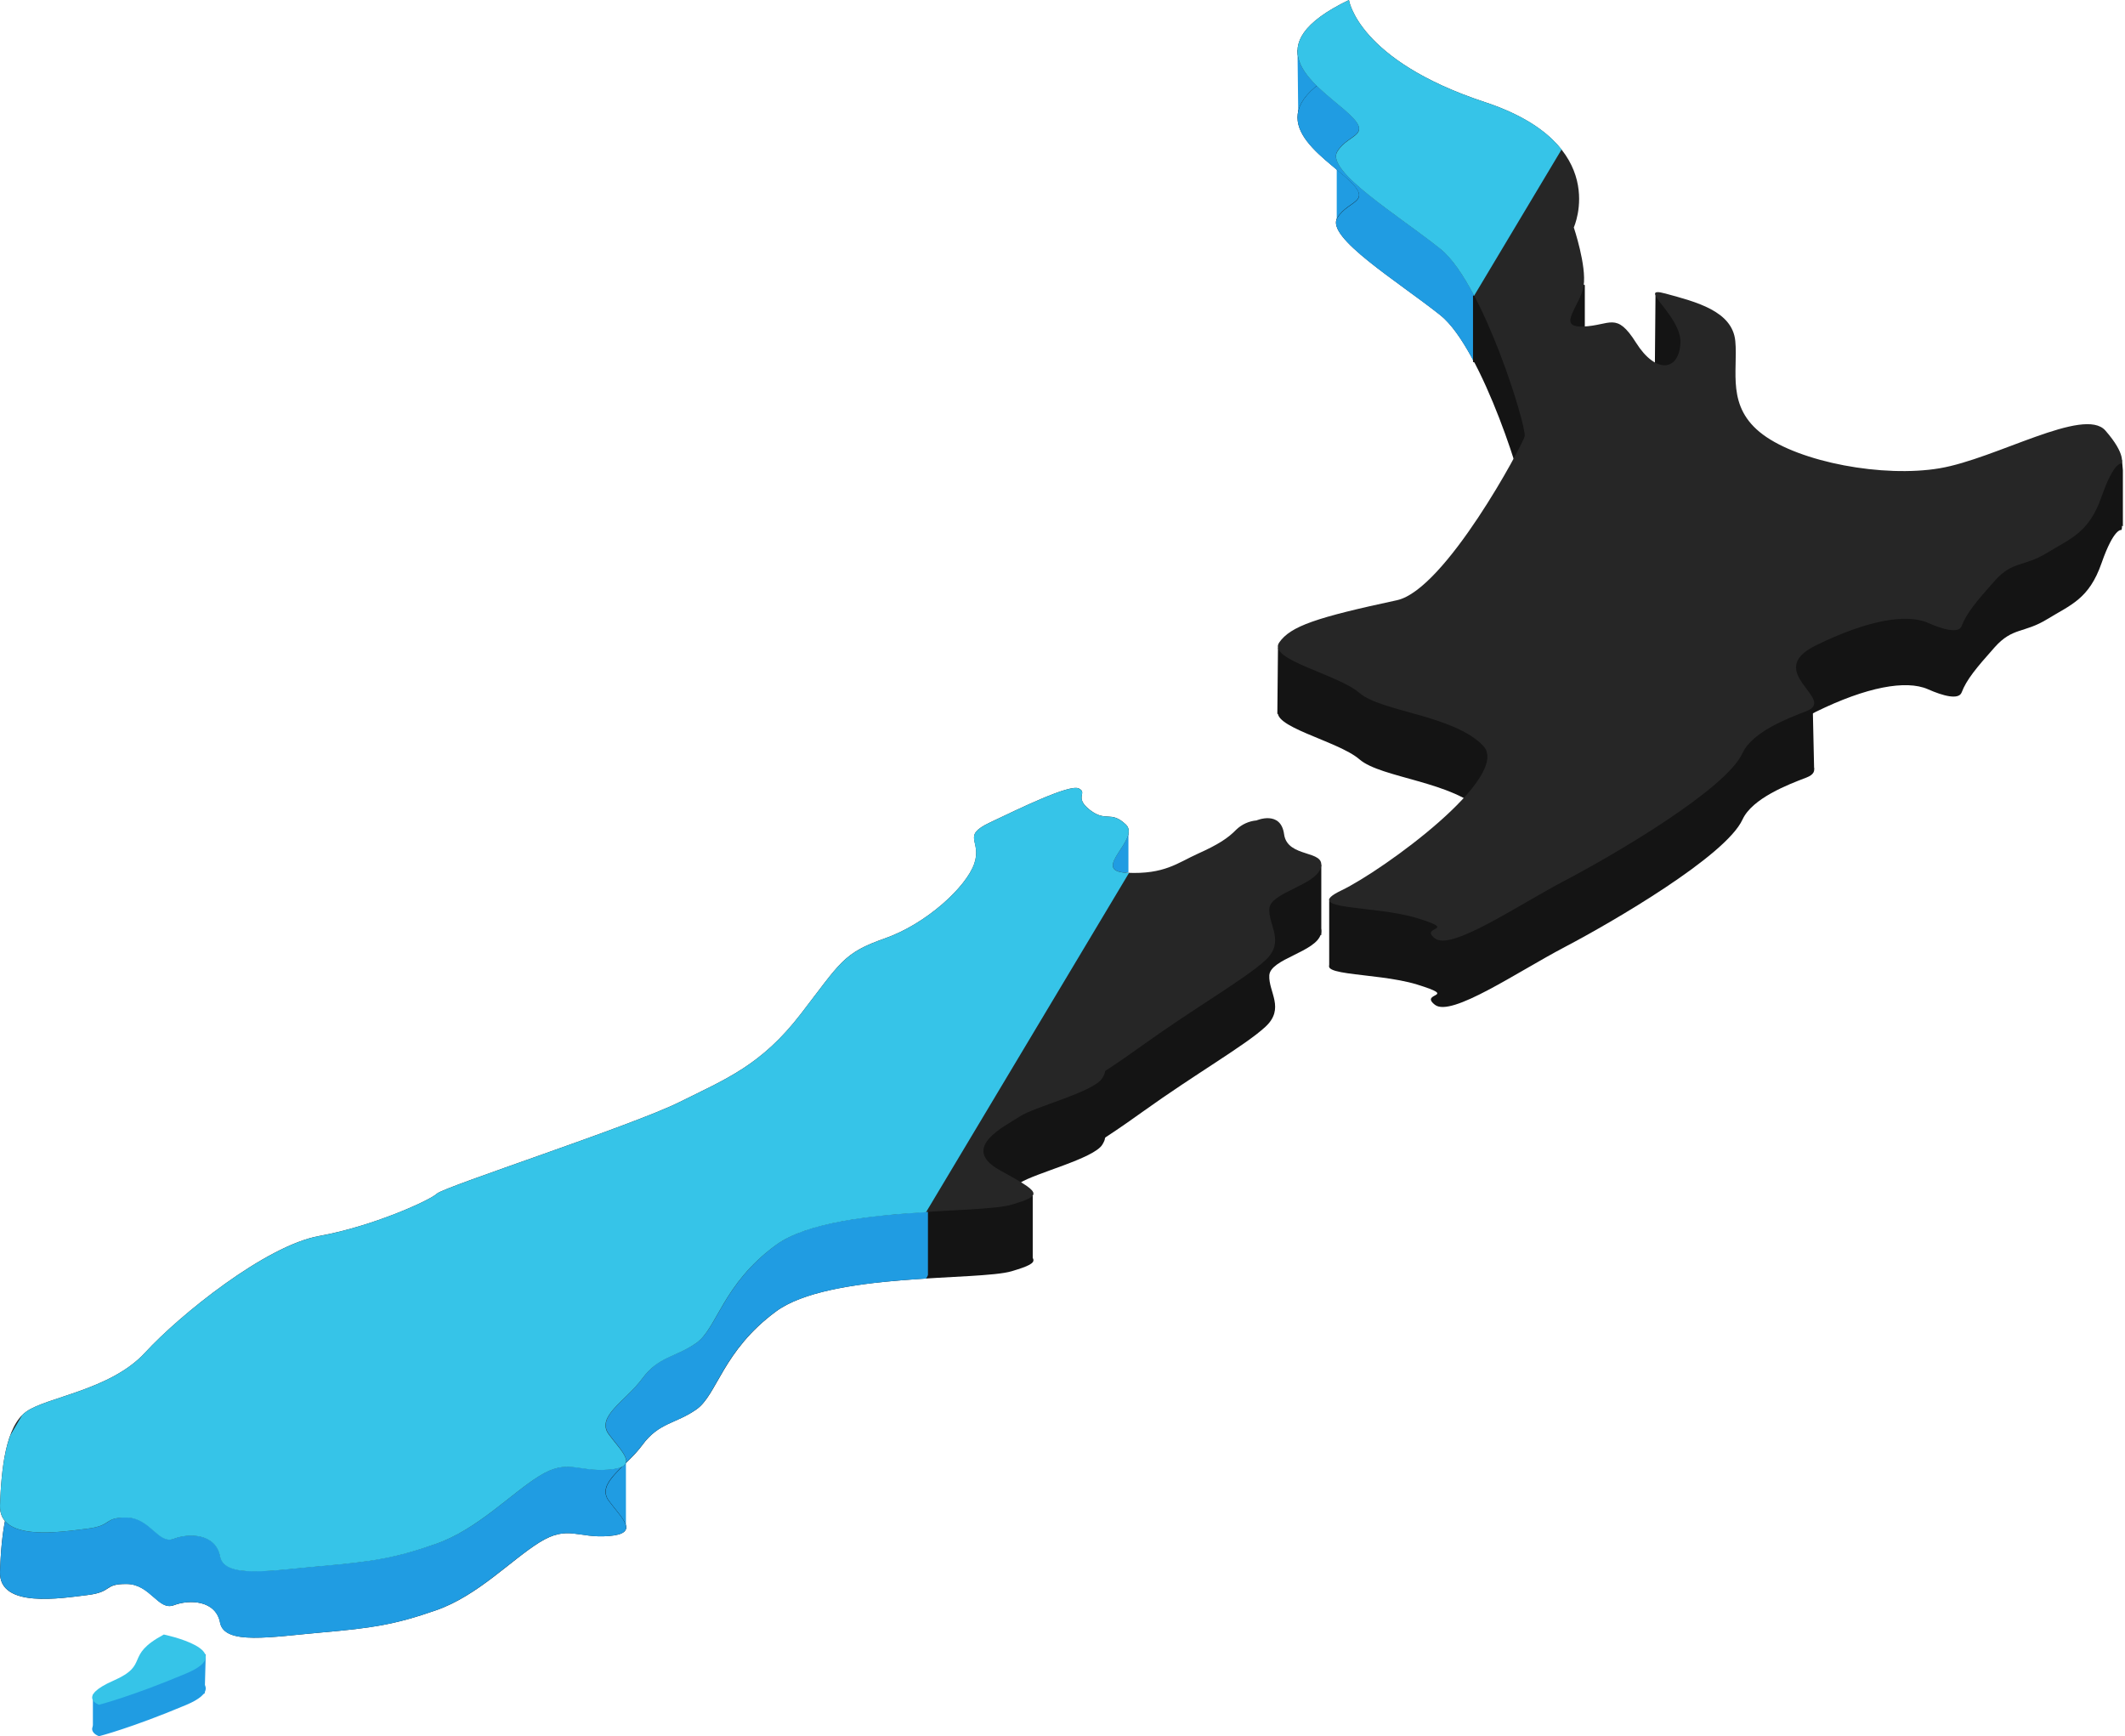<svg width="994" height="812" viewBox="0 0 994 812" fill="none" xmlns="http://www.w3.org/2000/svg">
<path d="M96.241 773.593L95.751 791.979L43.451 808.323V792.6L96.241 773.593Z" fill="#209CE2"/>
<path d="M527.841 389.942V407.904L510.876 412.807V394.829L527.841 389.942Z" fill="#209CE2"/>
<path d="M618.056 404.374V437.323L600.764 434.054L595.861 411.173L618.056 404.374Z" fill="#141414"/>
<path d="M292.788 684.242V715.295L260.82 702.089L270.626 693.917L285.336 679.208L292.788 684.242Z" fill="#209CE2"/>
<path d="M625.28 71.225V104.73L638.355 110.45L641.624 82.666L625.28 71.225Z" fill="#209CE2"/>
<path d="M606.927 23.273L607.303 56.516H618.743L620.378 36.904L606.927 23.273Z" fill="#209CE2"/>
<path d="M774.382 138.234L774.006 180.728L792.801 172.556L791.984 143.137L774.382 138.234Z" fill="#141414"/>
<path d="M741.32 133.331V157.029L723.342 149.675L728.245 128.428L741.32 133.331Z" fill="#141414"/>
<path d="M630.984 31.053C630.984 31.053 635.086 59.18 694.511 78.793C753.936 98.405 736.171 137.417 736.171 137.417C736.171 137.417 742.202 155.395 740.763 164.727C739.325 174.06 727.689 184.258 740.535 183.768C753.381 183.277 755.996 176.593 765.295 191.351C774.595 206.109 785.3 204.557 786.051 191.629C786.803 178.701 764.658 164.433 779.024 168.405C793.39 172.376 810.371 176.576 811.711 190.632C813.051 204.687 807.249 221.407 824.622 234.351C841.995 247.295 880.926 254.519 907.304 250.057C933.682 245.596 974.884 221.047 984.821 232.406C994.758 243.765 992.323 247.867 992.323 247.867C992.323 247.867 988.858 246.658 983.007 263.426C977.156 280.195 968.609 282.843 957.609 289.576C946.61 296.31 941.478 293.221 932.963 302.798C924.448 312.376 919.888 317.818 917.584 323.849C916.211 327.444 908.889 325.483 901.747 322.312C891.532 317.883 873.081 321.283 849.448 332.87C824.344 345.161 859.466 358.105 844.986 363.645C836.406 366.914 819.67 373.337 815.094 383.258C807.298 400.321 754.378 431.145 732.036 442.863C709.694 454.581 678.821 475.861 671.205 469.928C663.589 463.995 682.891 466.659 662.919 460.465C642.947 454.271 607.858 456.886 627.421 447.505C646.984 438.123 707.504 394.126 693.727 379.793C679.949 365.46 646.02 363.923 635.92 355.147C625.819 346.37 592.871 339.62 598.33 331.596C603.641 323.865 615.817 319.845 653.424 311.771C676.027 306.868 712.048 239.418 713.176 235.185C714.303 230.952 693.563 163.093 673.657 147.305C653.75 131.517 620.083 110.924 625.476 101.919C630.87 92.913 643.569 94.989 628.843 82.306C614.117 69.624 586.856 52.3 630.984 31.053Z" fill="#141414"/>
<path d="M587.756 414.752C587.756 414.752 599.098 409.849 600.651 421.29C602.203 432.73 620.116 428.366 617.86 436.816C615.605 445.266 594.195 448.404 593.737 456.151C593.28 463.897 601.239 471.612 591.891 480.241C582.542 488.87 559.203 502.223 534.688 519.809C510.173 537.395 519.57 528.749 515.648 535.303C511.726 541.856 483.925 548.704 477.028 553.281C470.131 557.857 448.754 567.892 467.598 578.368C486.442 588.844 488.583 589.939 473.286 594.516C457.988 599.092 387.923 594.957 362.983 613.36C338.043 631.763 335.493 652.307 325.818 659.122C316.143 665.937 308.216 665.218 300.518 675.76C292.82 686.301 278.7 693.574 284.845 701.91C290.99 710.245 299.423 717.191 284.845 718.368C270.266 719.544 265.706 713.056 252.403 721.309C239.099 729.563 223.524 746.266 204.124 753.049C184.724 759.831 174.019 761.417 150.452 763.476C126.885 765.535 105.017 769.49 102.974 758.9C100.931 748.309 88.592 747.982 81.351 750.728C74.111 753.474 70.418 740.922 59.386 740.807C48.354 740.693 52.963 744.534 40.868 745.988C28.774 747.443 -0.611 752.379 0.01 735.103C0.631 717.828 2.625 698.085 12.316 691.221C22.008 684.356 51.802 681.153 67.884 663.633C83.966 646.112 124.22 613.605 149.308 609.094C174.395 604.583 201.133 592.424 204.402 589.269C207.671 586.115 296.024 557.367 317.875 546.465C339.726 535.564 356.021 529.354 374.669 505.149C393.317 480.944 394.461 476.727 413.893 469.928C433.326 463.129 451.99 445.87 455.733 434.953C459.475 424.035 449.391 422.205 463.038 415.733C476.685 409.261 500.35 397.657 504.649 399.798C508.947 401.939 502.197 403.9 509.813 409.833C517.429 415.765 519.538 409.914 526.647 416.664C533.757 423.414 509.47 438.401 527.105 439.235C544.739 440.068 550.803 434.593 560.331 430.311C569.859 426.029 574.468 423.006 578.309 419.034C580.881 416.576 584.212 415.066 587.756 414.752V414.752Z" fill="#141414"/>
<path d="M76.629 779.149C76.629 779.149 112.682 786.602 87.039 797.389C61.396 808.176 46.311 812 46.311 812C46.311 812 35.721 808.339 53.061 800.723C70.402 793.107 57.785 789.266 76.629 779.149Z" fill="#209CE2"/>
<path d="M730.435 100.987C724.028 92.815 713.012 84.889 694.479 78.793C635.087 59.18 630.984 31.053 630.984 31.053C586.857 52.3 614.134 69.738 628.876 82.421C643.618 95.103 630.903 93.011 625.509 102.033C620.116 111.055 653.849 131.631 673.69 147.419C679.067 151.685 684.493 159.759 689.543 169.353L730.435 100.987Z" fill="#209CE2"/>
<path d="M528.134 439.267H527.088C509.454 438.434 533.757 423.447 526.631 416.697C519.505 409.947 517.397 415.798 509.797 409.865C502.197 403.932 508.931 401.988 504.632 399.83C500.334 397.673 476.669 409.277 463.022 415.765C449.375 422.254 459.443 424.084 455.716 434.985C451.99 445.887 433.277 463.162 413.877 469.961C394.477 476.76 393.333 480.976 374.652 505.181C355.972 529.386 339.726 535.613 317.859 546.498C295.991 557.383 207.671 586.147 204.386 589.302C201.1 592.456 174.313 604.599 149.291 609.127C124.27 613.654 83.917 646.145 67.852 663.665C51.786 681.186 21.975 684.389 12.284 691.253C11.601 691.743 10.962 692.29 10.371 692.888L4.913 702.154C1.415 711.291 0.386 723.712 0.01 735.103C-0.546 752.378 28.921 747.426 40.868 745.988C52.816 744.55 48.256 740.627 59.304 740.823C70.352 741.02 74.013 753.522 81.27 750.744C88.526 747.966 100.882 748.309 102.892 758.916C104.902 769.523 126.819 765.551 150.37 763.492C173.921 761.433 184.692 759.864 204.042 753.065C223.393 746.266 239.017 729.579 252.321 721.326C265.625 713.072 270.103 719.577 284.763 718.384C299.423 717.191 290.99 710.326 284.763 701.926C278.536 693.525 292.755 686.236 300.436 675.776C308.118 665.316 316.044 665.97 325.736 659.138C335.428 652.306 337.945 631.713 362.901 613.376C377.611 602.589 407.65 599.549 433.179 597.964L528.134 439.267Z" fill="#209CE2"/>
<path d="M76.629 764.44C76.629 764.44 112.682 771.893 87.039 782.679C61.396 793.466 46.311 797.291 46.311 797.291C46.311 797.291 35.721 793.63 53.061 786.014C70.402 778.397 57.785 774.557 76.629 764.44Z" fill="#36C4E8"/>
<path d="M993.009 219.952V246.102L952.15 235.479L963.591 215.049H992.584L993.009 219.952Z" fill="#141414"/>
<path d="M621.75 421.436V451.623L664.505 455.3V409.538L621.75 421.436Z" fill="#141414"/>
<path d="M597.79 302.945L597.496 333.835L631.818 340.895L626.097 296.767L597.79 302.945Z" fill="#141414"/>
<path d="M847.944 330.746L848.582 359.707L826.306 360.508L818.134 316.38L847.944 330.746Z" fill="#141414"/>
<path d="M689.02 138.234V169.287L702.094 172.556L703.189 147.223L693.923 138.234H689.02Z" fill="#141414"/>
<path d="M630.984 0C630.984 0 635.086 28.127 694.511 47.74C753.936 67.352 736.171 106.364 736.171 106.364C736.171 106.364 742.202 124.342 740.763 133.674C739.325 143.007 727.689 153.205 740.535 152.715C753.381 152.224 755.996 145.54 765.295 160.298C774.595 175.057 785.3 173.504 786.051 160.576C786.803 147.648 764.658 133.38 779.024 137.286C793.39 141.193 810.371 145.458 811.711 159.514C813.051 173.569 807.249 190.289 824.622 203.233C841.995 216.177 880.926 223.466 907.304 219.004C933.682 214.543 974.884 189.995 984.821 201.353C994.758 212.712 992.323 216.814 992.323 216.814C992.323 216.814 988.858 215.605 983.007 232.374C977.156 249.142 968.609 251.79 957.609 258.523C946.61 265.257 941.478 262.168 932.963 271.745C924.448 281.323 919.888 286.765 917.584 292.796C916.211 296.392 908.889 294.43 901.747 291.26C891.532 286.831 873.081 290.23 849.448 301.818C824.344 314.108 859.466 327.052 844.986 332.593C836.406 335.861 819.67 342.284 815.094 352.205C807.298 369.268 754.378 400.092 732.036 411.81C709.694 423.529 678.821 444.808 671.205 438.875C663.589 432.942 682.891 435.606 662.919 429.412C642.947 423.218 607.858 425.833 627.421 416.452C646.984 407.071 707.504 363.073 693.727 348.74C679.949 334.407 646.02 332.87 635.92 324.094C625.819 315.317 592.871 308.568 598.33 300.543C603.641 292.812 615.817 288.792 653.424 280.718C676.027 275.815 712.048 208.365 713.176 204.132C714.303 199.899 693.563 132.04 673.657 116.252C653.75 100.464 620.083 79.871 625.476 70.866C630.87 61.861 643.569 63.936 628.843 51.254C614.117 38.571 586.856 21.247 630.984 0Z" fill="#262626"/>
<path d="M730.435 69.934C724.028 61.763 713.012 53.836 694.479 47.74C635.087 28.127 630.984 0 630.984 0C586.857 21.247 614.134 38.685 628.876 51.368C643.618 64.051 630.903 61.959 625.509 70.98C620.116 80.002 653.849 100.579 673.69 116.367C679.067 120.632 684.493 128.706 689.543 138.3L730.435 69.934Z" fill="#36C4E8"/>
<path d="M434.061 566.437V597.49L483.075 590.266V559.213H458.576L434.061 566.437Z" fill="#141414"/>
<path d="M494.532 528.847L486.36 511.408L463.48 525.578L452.039 546.825L460.767 559.36L494.532 535.384V528.847Z" fill="#141414"/>
<path d="M587.756 383.699C587.756 383.699 599.098 378.796 600.651 390.155C602.203 401.514 620.116 397.232 617.86 405.681C615.605 414.131 594.195 417.269 593.737 425.016C593.28 432.763 601.239 440.477 591.891 449.106C582.542 457.736 559.203 471.088 534.688 488.674C510.173 506.26 519.57 497.614 515.648 504.168C511.726 510.722 483.925 517.57 477.028 522.146C470.131 526.722 448.754 536.757 467.598 547.233C486.442 557.71 488.583 558.805 473.286 563.381C457.988 567.957 387.923 563.822 362.983 582.225C338.043 600.628 335.493 621.172 325.818 627.987C316.143 634.802 308.216 634.083 300.518 644.625C292.82 655.167 278.7 662.44 284.845 670.775C290.99 679.11 299.423 686.056 284.845 687.233C270.266 688.41 265.706 681.921 252.403 690.175C239.099 698.428 223.524 715.131 204.124 721.914C184.724 728.697 174.019 730.282 150.452 732.341C126.885 734.4 105.017 738.356 102.974 727.765C100.931 717.174 88.592 716.847 81.351 719.593C74.111 722.339 70.418 709.787 59.386 709.673C48.354 709.558 52.963 713.481 40.868 714.935C28.774 716.39 -0.611 721.326 0.01 704.05C0.631 686.775 2.625 667.032 12.316 660.168C22.008 653.303 51.802 650.1 67.884 632.58C83.966 615.059 124.22 582.552 149.308 578.041C174.395 573.53 201.133 561.371 204.402 558.216C207.671 555.062 296.024 526.314 317.875 515.412C339.726 504.511 356.021 498.301 374.669 474.096C393.317 449.891 394.461 445.674 413.893 438.875C433.326 432.076 451.99 414.817 455.733 403.9C459.475 392.982 449.391 391.152 463.038 384.68C476.685 378.208 500.35 366.604 504.649 368.745C508.947 370.886 502.197 372.847 509.813 378.78C517.429 384.712 519.538 378.861 526.647 385.611C533.757 392.361 509.47 407.348 527.105 408.182C544.739 409.015 550.803 403.54 560.331 399.258C569.859 394.976 574.468 391.953 578.309 387.981C580.881 385.523 584.212 384.013 587.756 383.699V383.699Z" fill="#262626"/>
<path d="M528.134 408.215H527.088C509.454 407.381 533.757 392.394 526.631 385.644C519.505 378.894 517.397 384.745 509.797 378.812C502.197 372.88 508.931 370.935 504.632 368.777C500.334 366.62 476.669 378.224 463.022 384.713C449.375 391.201 459.443 393.031 455.716 403.933C451.99 414.834 433.277 432.109 413.877 438.908C394.477 445.707 393.333 449.924 374.652 474.128C355.972 498.333 339.726 504.56 317.859 515.445C295.991 526.33 207.671 555.095 204.386 558.249C201.1 561.403 174.313 573.547 149.291 578.074C124.27 582.601 83.917 615.092 67.852 632.613C51.786 650.133 21.975 653.336 12.284 660.201C11.601 660.691 10.962 661.237 10.371 661.835L4.913 671.102C1.415 680.238 0.386 692.659 0.01 704.051C-0.546 721.326 28.921 716.374 40.868 714.935C52.816 713.497 48.256 709.575 59.304 709.771C70.352 709.967 74.013 722.47 81.27 719.691C88.526 716.913 100.882 717.256 102.892 727.863C104.902 738.47 126.819 734.499 150.37 732.439C173.921 730.38 184.692 728.811 204.042 722.012C223.393 715.213 239.017 698.526 252.321 690.273C265.625 682.019 270.103 688.524 284.763 687.331C299.423 686.138 290.99 679.274 284.763 670.873C278.536 662.472 292.755 655.183 300.436 644.723C308.118 634.263 316.044 634.917 325.736 628.085C335.428 621.254 337.945 600.661 362.901 582.323C377.611 571.536 407.65 568.497 433.179 566.911L528.134 408.215Z" fill="#36C4E8"/>
</svg>
